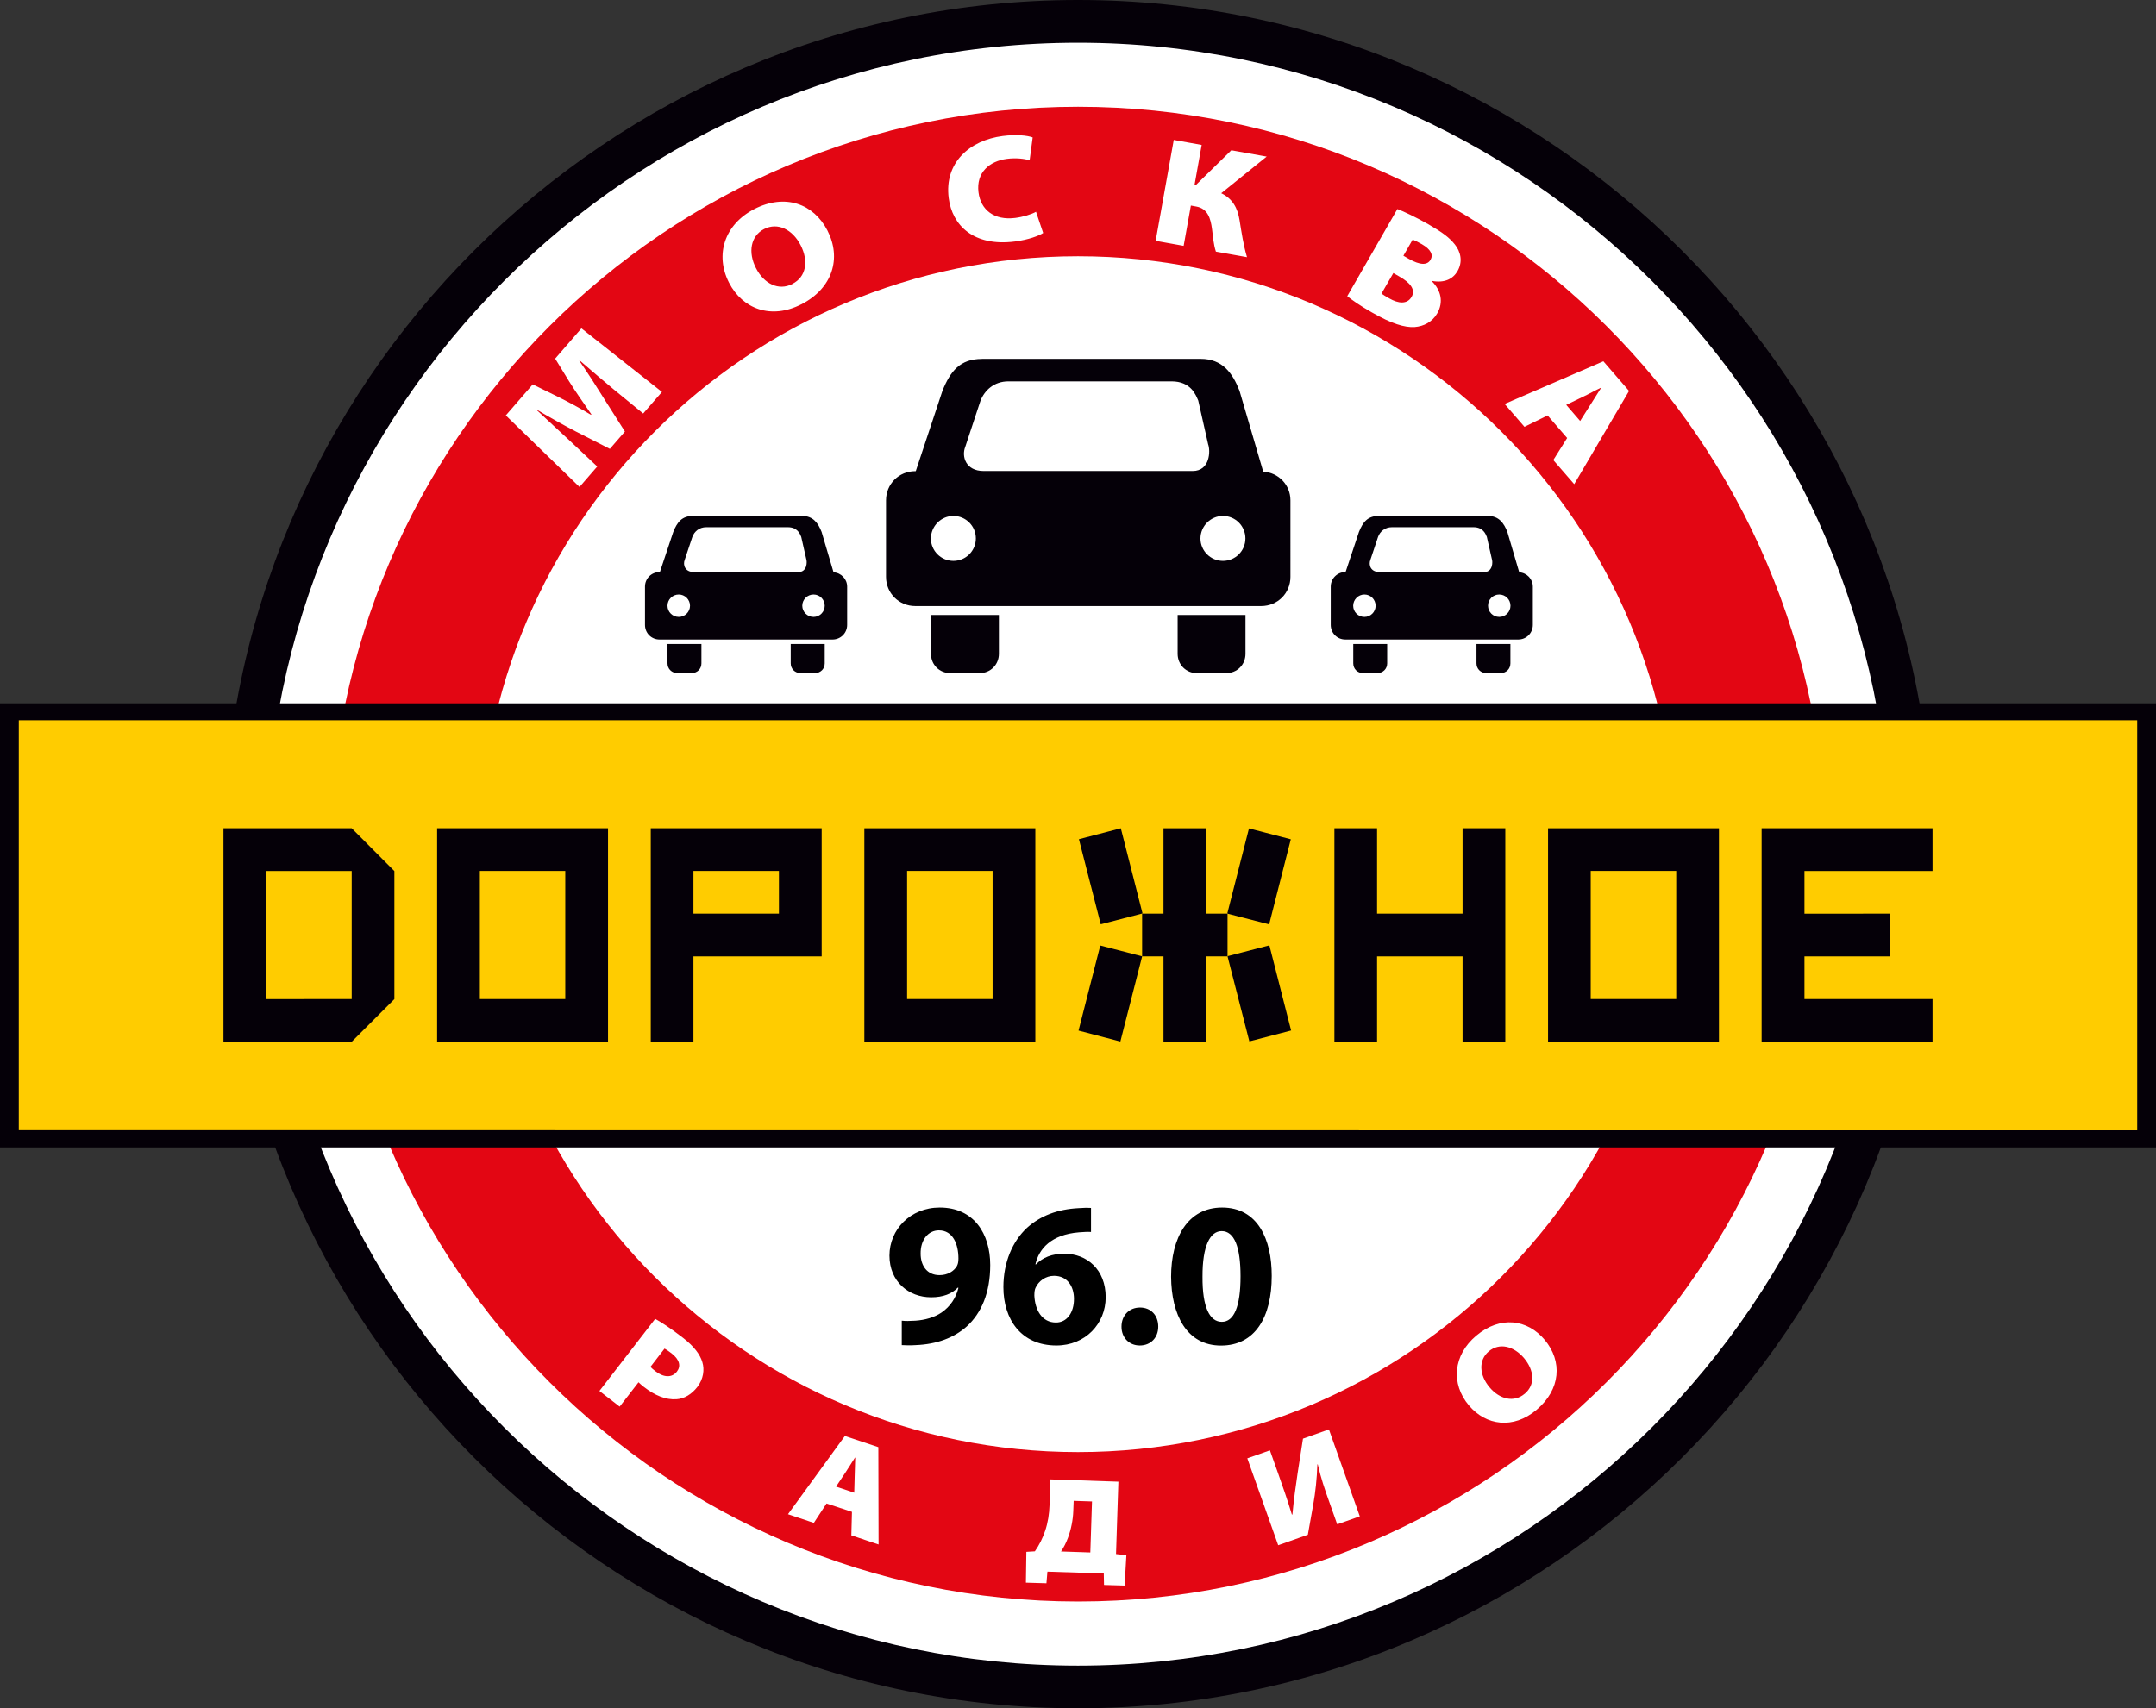 <?xml version="1.0" encoding="utf-8"?>
<!-- Generator: Adobe Illustrator 24.3.0, SVG Export Plug-In . SVG Version: 6.00 Build 0)  -->
<svg version="1.1" id="Слой_1" xmlns="http://www.w3.org/2000/svg" xmlns:xlink="http://www.w3.org/1999/xlink" x="0px" y="0px"
	 viewBox="0 0 283.46 224.65" style="enable-background:new 0 0 283.46 224.65;" xml:space="preserve">
<rect x="0" y="0" width="283.46" height="224.65" fill="#333333" stroke="none"/>
<style type="text/css">
	.st0{fill-rule:evenodd;clip-rule:evenodd;fill:#FFFFFF;}
	.st1{fill-rule:evenodd;clip-rule:evenodd;fill:#050008;}
	.st2{fill-rule:evenodd;clip-rule:evenodd;fill:#E30613;}
	.st3{fill-rule:evenodd;clip-rule:evenodd;fill:#FFCC00;}
	.st4{fill:#FFFFFF;}
</style>
<g>
	<path class="st0" d="M141.73,223.27c-61.11,0-110.95-49.84-110.95-110.95c0-61.11,49.84-110.95,110.95-110.95
		c61.11,0,110.95,49.84,110.95,110.95C252.68,173.43,202.84,223.27,141.73,223.27L141.73,223.27z"/>
	<path class="st1" d="M141.74,224.65c-61.91,0-112.4-50.45-112.4-112.33C29.33,50.45,79.83,0,141.74,0
		c61.9,0,112.39,50.45,112.39,112.32C254.13,174.19,203.64,224.65,141.74,224.65L141.74,224.65z"/>
	<path class="st0" d="M141.73,219.04c-58.81,0-106.78-47.94-106.78-106.71c0-58.78,47.97-106.71,106.78-106.71
		c58.81,0,106.78,47.93,106.78,106.71C248.51,171.1,200.54,219.04,141.73,219.04L141.73,219.04z"/>
	<path class="st2" d="M141.74,210.61c-54.17,0-98.35-44.15-98.35-98.29c0-54.13,44.18-98.28,98.35-98.28
		c54.17,0,98.34,44.15,98.34,98.28C240.08,166.46,195.9,210.61,141.74,210.61L141.74,210.61z"/>
	<path class="st0" d="M141.73,33.7c43.45,0,78.68,35.21,78.68,78.63c0,43.42-35.23,78.63-78.68,78.63
		c-43.44,0-78.68-35.21-78.68-78.63C63.05,68.91,98.29,33.7,141.73,33.7L141.73,33.7z"/>
	<polygon class="st3" points="1.24,93.6 282.23,93.6 282.23,149.77 1.24,149.77 1.24,93.6 	"/>
	<path class="st1" d="M46.24,131.38L35,131.39v-16.85l11.24,0V131.38L46.24,131.38z M46.24,108.92H29.38V137l16.86,0l5.61-5.61
		v-16.84L46.24,108.92L46.24,108.92z"/>
	<path class="st1" d="M74.32,131.38H63.09v-16.85h11.23V131.38L74.32,131.38z M79.94,108.92l-22.47,0v28.07l22.47,0V108.92
		L79.94,108.92z"/>
	<path class="st1" d="M102.41,120.15H91.17v-5.62h11.24V120.15L102.41,120.15z M85.56,108.92V137l5.61,0v-11.23h16.86v-16.85
		L85.56,108.92L85.56,108.92z"/>
	<path class="st1" d="M130.5,131.38h-11.24v-16.85h11.24V131.38L130.5,131.38z M136.12,108.92h-22.48v28.07h22.48V108.92
		L136.12,108.92z"/>
	<polygon class="st1" points="192.29,108.92 192.29,120.15 181.05,120.15 181.05,108.92 175.44,108.92 175.44,137 181.05,136.99 
		181.05,125.77 192.29,125.77 192.29,137 197.91,136.99 197.91,108.92 192.29,108.92 	"/>
	<path class="st1" d="M220.38,131.38h-11.24v-16.85h11.24V131.38L220.38,131.38z M226,108.92l-22.47,0V137l22.47,0V108.92
		L226,108.92z"/>
	<polygon class="st1" points="254.08,114.54 254.08,108.92 231.61,108.92 231.61,137 254.08,137 254.08,131.38 237.24,131.38 
		237.24,125.77 248.46,125.77 248.46,120.15 237.24,120.16 237.24,114.54 254.08,114.54 	"/>
	<polygon class="st1" points="144.72,121.55 141.85,110.36 147.36,108.92 150.21,120.11 150.16,120.12 150.16,120.14 144.72,121.55 
			"/>
	<polygon class="st1" points="152.97,137 152.97,125.77 150.16,125.77 150.16,125.78 150.12,125.78 150.12,125.77 150.16,125.77 
		150.16,120.15 150.12,120.15 150.12,120.13 150.16,120.13 150.16,120.15 152.97,120.15 152.97,108.92 158.59,108.92 158.59,120.15 
		161.39,120.15 161.39,120.13 161.42,120.13 161.42,120.15 161.39,120.15 161.39,125.77 161.42,125.77 161.42,125.78 161.39,125.78 
		161.39,125.77 158.59,125.77 158.59,137 152.97,137 	"/>
	<polygon class="st1" points="166.86,121.56 169.71,110.37 164.21,108.94 161.36,120.12 161.42,120.13 161.42,120.16 166.86,121.56 
			"/>
	<polygon class="st1" points="166.89,124.32 169.75,135.52 164.26,136.95 161.39,125.77 161.45,125.75 161.45,125.73 166.89,124.32 
			"/>
	<polygon class="st1" points="144.66,124.34 141.8,135.53 147.3,136.97 150.16,125.78 150.11,125.77 150.11,125.75 144.66,124.34 	
		"/>
	<path class="st1" d="M132.58,50.15h21.44c2.55,0,3.19,1.76,3.52,2.53l1.3,5.75c0.32,0.84,0.26,3.51-2.03,3.51h-27.49
		c-2.34,0-2.93-1.89-2.41-3.19l2.01-6.08C129.46,51.32,130.7,50.15,132.58,50.15L132.58,50.15z M129.1,47.2
		c-2.87,0-4.14,1.59-5.19,4.19l-3.51,10.57h-0.06c-2.16,0-3.85,1.69-3.85,3.84v10.06c0,2.14,1.69,3.84,3.85,3.84h45.47
		c2.16,0,3.85-1.69,3.85-3.84V65.79c0-2.02-1.56-3.64-3.58-3.77l-3.12-10.64c-0.92-2.34-2.24-4.19-5.11-4.19H129.1L129.1,47.2z
		 M154.83,80.87h8.92v5.11c0,1.43-1.1,2.54-2.54,2.54h-3.85c-1.42,0-2.53-1.11-2.53-2.54V80.87L154.83,80.87z M160.79,67.85
		c1.63,0,2.95,1.32,2.95,2.96c0,1.63-1.32,2.95-2.95,2.95c-1.63,0-2.96-1.32-2.96-2.95C157.84,69.18,159.16,67.85,160.79,67.85
		L160.79,67.85z M125.35,67.85c1.63,0,2.95,1.32,2.95,2.96c0,1.63-1.32,2.95-2.95,2.95c-1.63,0-2.96-1.32-2.96-2.95
		C122.4,69.18,123.73,67.85,125.35,67.85L125.35,67.85z M122.4,80.87h8.93v5.11c0,1.43-1.11,2.54-2.54,2.54h-3.84
		c-1.44,0-2.55-1.11-2.55-2.54V80.87L122.4,80.87z"/>
	<path class="st1" d="M183.01,69.33h10.71c1.27,0,1.6,0.88,1.76,1.27l0.65,2.87c0.16,0.42,0.14,1.76-1.01,1.76h-13.75
		c-1.17,0-1.46-0.94-1.2-1.6l1.01-3.03C181.44,69.91,182.06,69.33,183.01,69.33L183.01,69.33z M181.26,67.85
		c-1.43,0-2.07,0.79-2.59,2.1l-1.76,5.28h-0.03c-1.07,0-1.92,0.85-1.92,1.92v5.03c0,1.08,0.85,1.92,1.92,1.92h22.73
		c1.07,0,1.92-0.85,1.92-1.92v-5.03c0-1-0.78-1.82-1.79-1.89l-1.56-5.31c-0.46-1.17-1.12-2.1-2.55-2.1H181.26L181.26,67.85z
		 M194.12,84.69h4.46v2.55c0,0.72-0.55,1.27-1.27,1.27h-1.92c-0.71,0-1.27-0.55-1.27-1.27V84.69L194.12,84.69z M197.11,78.18
		c0.82,0,1.48,0.66,1.48,1.48c0,0.81-0.66,1.47-1.48,1.47c-0.81,0-1.47-0.66-1.47-1.47C195.63,78.84,196.29,78.18,197.11,78.18
		L197.11,78.18z M179.39,78.18c0.81,0,1.47,0.66,1.47,1.48c0,0.81-0.66,1.47-1.47,1.47c-0.82,0-1.48-0.66-1.48-1.47
		C177.92,78.84,178.58,78.18,179.39,78.18L179.39,78.18z M177.92,84.69h4.46v2.55c0,0.72-0.56,1.27-1.28,1.27h-1.91
		c-0.72,0-1.27-0.55-1.27-1.27V84.69L177.92,84.69z"/>
	<path class="st1" d="M92.86,69.33h10.72c1.27,0,1.6,0.88,1.76,1.27l0.65,2.87c0.16,0.42,0.13,1.76-1.02,1.76H91.23
		c-1.17,0-1.47-0.94-1.21-1.6l1.01-3.03C91.29,69.91,91.91,69.33,92.86,69.33L92.86,69.33z M91.11,67.85c-1.43,0-2.07,0.79-2.59,2.1
		l-1.76,5.28h-0.04c-1.08,0-1.92,0.85-1.92,1.92v5.03c0,1.08,0.84,1.92,1.92,1.92h22.73c1.08,0,1.93-0.85,1.93-1.92v-5.03
		c0-1-0.78-1.82-1.79-1.89l-1.57-5.31c-0.46-1.17-1.12-2.1-2.55-2.1H91.11L91.11,67.85z M103.97,84.69h4.46v2.55
		c0,0.72-0.55,1.27-1.27,1.27h-1.93c-0.71,0-1.27-0.55-1.27-1.27V84.69L103.97,84.69z M106.96,78.18c0.82,0,1.47,0.66,1.47,1.48
		c0,0.81-0.66,1.47-1.47,1.47c-0.81,0-1.48-0.66-1.48-1.47C105.48,78.84,106.15,78.18,106.96,78.18L106.96,78.18z M89.24,78.18
		c0.81,0,1.48,0.66,1.48,1.48c0,0.81-0.67,1.47-1.48,1.47c-0.82,0-1.48-0.66-1.48-1.47C87.76,78.84,88.42,78.18,89.24,78.18
		L89.24,78.18z M87.76,84.69h4.46v2.55c0,0.72-0.55,1.27-1.27,1.27h-1.91c-0.72,0-1.28-0.55-1.28-1.27V84.69L87.76,84.69z"/>
	<path class="st1" d="M280.99,148.65L2.47,148.63V94.72h278.52V148.65L280.99,148.65z M0,150.89h283.46v-58.4H0V150.89L0,150.89z"/>
	<path d="M118.55,176.89c0.46,0.03,1.16,0.05,1.86,0c2.73-0.11,5.02-0.95,6.7-2.46c1.92-1.75,3.08-4.43,3.08-8.07
		c0-4.1-2.13-7.56-6.64-7.56c-3.86,0-6.61,2.89-6.61,6.32c0,3.4,2.51,5.48,5.48,5.48c1.59,0,2.73-0.46,3.51-1.27l0.08,0.03
		c-0.32,1.32-1.08,2.46-2.21,3.24c-0.95,0.65-2.21,1-3.46,1.08c-0.81,0.05-1.27,0.05-1.78,0V176.89L118.55,176.89z M123.44,161.8
		c1.86,0,2.57,1.84,2.57,3.7c0,0.51-0.08,0.78-0.22,1.03c-0.38,0.62-1.16,1.16-2.27,1.16c-1.67,0-2.48-1.3-2.48-2.81
		C121.01,163.04,122.04,161.8,123.44,161.8L123.44,161.8z M143.45,158.85c-0.4-0.03-0.89-0.03-1.65,0.03
		c-2.75,0.14-5.02,1-6.78,2.59c-1.89,1.76-3.1,4.51-3.1,7.8c0,4.18,2.29,7.67,6.97,7.67c3.81,0,6.48-2.86,6.48-6.35
		c0-3.65-2.48-5.72-5.43-5.72c-1.65,0-2.86,0.51-3.73,1.4h-0.08c0.46-2.05,2.08-3.91,5.72-4.21c0.65-0.05,1.13-0.08,1.59-0.05
		V158.85L143.45,158.85z M138.83,173.92c-1.86,0-2.75-1.67-2.84-3.54c0-0.49,0.05-0.81,0.16-1.03c0.41-0.89,1.32-1.57,2.43-1.57
		c1.76,0,2.62,1.4,2.62,3.02C141.21,172.6,140.29,173.92,138.83,173.92L138.83,173.92z M149.85,176.94c1.46,0,2.43-1.05,2.43-2.48
		c0-1.49-0.97-2.51-2.4-2.51s-2.43,1.05-2.43,2.51C147.44,175.89,148.44,176.94,149.85,176.94L149.85,176.94z M160.67,158.8
		c-4.54,0-6.7,4.02-6.7,9.1c0.03,4.97,2.03,9.05,6.56,9.05c4.48,0,6.67-3.73,6.67-9.15C167.21,162.98,165.37,158.8,160.67,158.8
		L160.67,158.8z M160.62,161.9c1.65,0,2.48,2.05,2.48,5.94c0,4-0.86,5.99-2.46,5.99s-2.57-1.92-2.54-5.94
		C158.08,163.82,159.11,161.9,160.62,161.9L160.62,161.9z"/>
	<path class="st4" d="M78.81,182.92l2.66,2.06l2.48-3.2c0.16,0.15,0.39,0.37,0.69,0.6c1.48,1.15,2.9,1.72,4.29,1.63
		c1.05-0.06,2.03-0.68,2.75-1.61c0.8-1.04,0.97-2.28,0.66-3.27c-0.29-1-1.09-2.07-2.52-3.18c-1.69-1.31-2.85-2.05-3.68-2.51
		L78.81,182.92L78.81,182.92z M87.37,177.35c0.16,0.08,0.47,0.27,0.93,0.63c1.07,0.83,1.24,1.69,0.7,2.39
		c-0.67,0.87-1.78,0.77-2.82-0.04c-0.34-0.26-0.53-0.43-0.66-0.58L87.37,177.35L87.37,177.35z M112.01,198.82l-0.08,3.09l3.58,1.2
		l-0.03-12.8l-4.4-1.47l-7.48,10.29l3.4,1.14l1.67-2.55L112.01,198.82L112.01,198.82z M109.92,195.5l1.22-1.83
		c0.41-0.6,0.86-1.38,1.27-1.99l0.03,0.01c-0.02,0.73-0.06,1.65-0.07,2.37l-0.06,2.24L109.92,195.5L109.92,195.5z M138.1,194.55
		l-0.11,3.35c-0.04,1.21-0.22,2.35-0.58,3.42c-0.32,0.94-0.76,1.85-1.35,2.69l-1.12,0.07l-0.06,4.05l2.7,0.08l0.13-1.53l7.41,0.24
		l0.03,1.51l2.71,0.08l0.23-3.99l-1.36-0.15l0.31-9.52L138.1,194.55L138.1,194.55z M141.16,197.37l2.41,0.08l-0.22,6.71l-3.85-0.13
		c0.36-0.53,0.67-1.15,0.92-1.82c0.41-1.1,0.65-2.36,0.69-3.49L141.16,197.37L141.16,197.37z M163.99,191.78l4.06,11.43l3.9-1.38
		l0.71-3.98c0.28-1.53,0.49-3.46,0.54-5.27l0.05-0.02c0.4,1.77,0.94,3.35,1.5,4.91l1.06,2.99l2.97-1.05l-4.06-11.43l-3.41,1.21
		l-0.71,4.57c-0.24,1.58-0.51,3.56-0.68,5.4l-0.07,0.02c-0.53-1.76-1.17-3.63-1.79-5.36l-1.1-3.09L163.99,191.78L163.99,191.78z
		 M202.02,185.4c3.18-2.68,3.43-6.38,1.07-9.2c-2.29-2.73-5.86-3.19-9-0.55c-3.05,2.56-3.36,6.33-0.97,9.17
		c2.25,2.67,5.83,3.16,8.89,0.59L202.02,185.4L202.02,185.4z M200.44,183.3c-1.39,1.17-3.27,0.73-4.61-0.87
		c-1.34-1.6-1.48-3.55-0.09-4.72c1.39-1.17,3.29-0.7,4.64,0.9c1.34,1.6,1.5,3.49,0.08,4.68L200.44,183.3L200.44,183.3z"/>
	<path class="st4" d="M84.56,54.38l2.47-2.84l-10.59-8.36l-3.45,3.98l1.84,3c0.74,1.2,1.92,2.88,2.92,4.33l-0.05,0.06
		c-1.48-0.89-3.16-1.79-4.5-2.45l-3.16-1.55l-3.54,4.08l9.69,9.41l2.33-2.69l-3.66-3.44c-1.23-1.15-2.81-2.59-4.31-4l0.03-0.03
		c1.75,1.04,3.62,2.08,5.14,2.87l4.46,2.28l1.98-2.28l-2.73-4.3c-0.94-1.51-2.13-3.38-3.26-5l0.04-0.05
		c1.77,1.53,3.19,2.74,4.48,3.81L84.56,54.38L84.56,54.38z M105.36,40.02c4.11-2.11,5.3-6.07,3.43-9.7
		c-1.81-3.52-5.55-4.91-9.61-2.83c-3.93,2.02-5.21,6.02-3.33,9.69c1.77,3.45,5.53,4.87,9.48,2.85L105.36,40.02L105.36,40.02z
		 M104.17,37.35c-1.8,0.92-3.72-0.02-4.78-2.09c-1.06-2.06-0.72-4.21,1.07-5.14c1.8-0.92,3.74,0.06,4.8,2.12
		c1.06,2.06,0.76,4.15-1.07,5.09L104.17,37.35L104.17,37.35z M136.21,27.85c-0.6,0.34-1.71,0.68-2.74,0.81
		c-2.76,0.35-4.53-1.06-4.82-3.36c-0.34-2.66,1.49-4.12,3.73-4.41c1.25-0.16,2.28-0.01,2.99,0.18l0.4-3
		c-0.7-0.27-2.19-0.41-3.92-0.19c-4.38,0.56-7.72,3.52-7.12,8.17c0.46,3.59,3.28,6.4,8.69,5.71c1.82-0.23,3.21-0.77,3.73-1.12
		L136.21,27.85L136.21,27.85z M154.32,18.4l-2.38,13.27l3.68,0.66l0.95-5.3l0.71,0.13c1.52,0.27,1.89,1.58,2.07,2.97
		c0.13,1,0.19,1.99,0.51,2.96l4.09,0.73c-0.47-1.57-0.72-3.26-0.98-4.87c-0.25-1.57-0.9-2.82-2.41-3.54l5.98-4.82l-4.65-0.83
		l-4.68,4.59l-0.16-0.03l0.94-5.26L154.32,18.4L154.32,18.4z M177.13,38.95c0.58,0.47,1.63,1.22,3.23,2.13
		c2.6,1.5,4.33,2.01,5.63,1.93c1.19-0.1,2.31-0.65,2.97-1.8c0.84-1.46,0.52-3.02-0.72-4.24l0.02-0.03c1.71,0.32,2.8-0.3,3.37-1.29
		c0.72-1.25,0.41-2.56-0.36-3.51c-0.71-0.89-1.59-1.56-3.43-2.62c-1.56-0.9-3.36-1.75-4.12-2.03L177.13,38.95L177.13,38.95z
		 M185.73,31.51c0.25,0.09,0.59,0.25,1.22,0.61c1.16,0.67,1.51,1.38,1.13,2.04c-0.42,0.73-1.35,0.74-2.88-0.13l-0.69-0.4
		L185.73,31.51L185.73,31.51z M183.19,35.91l0.85,0.49c1.32,0.76,2.12,1.66,1.55,2.64c-0.59,1.02-1.77,0.87-2.92,0.21
		c-0.49-0.28-0.8-0.46-1.04-0.64L183.19,35.91L183.19,35.91z M206.04,57.6l-1.82,2.9l2.75,3.17l7.21-12.26l-3.38-3.9l-12.98,5.61
		l2.61,3.01l3.04-1.5L206.04,57.6L206.04,57.6z M205.92,53.24l2.2-1.06c0.73-0.34,1.6-0.84,2.34-1.18l0.03,0.03
		c-0.43,0.69-0.99,1.55-1.41,2.23l-1.33,2.1L205.92,53.24L205.92,53.24z"/>
</g>
</svg>
